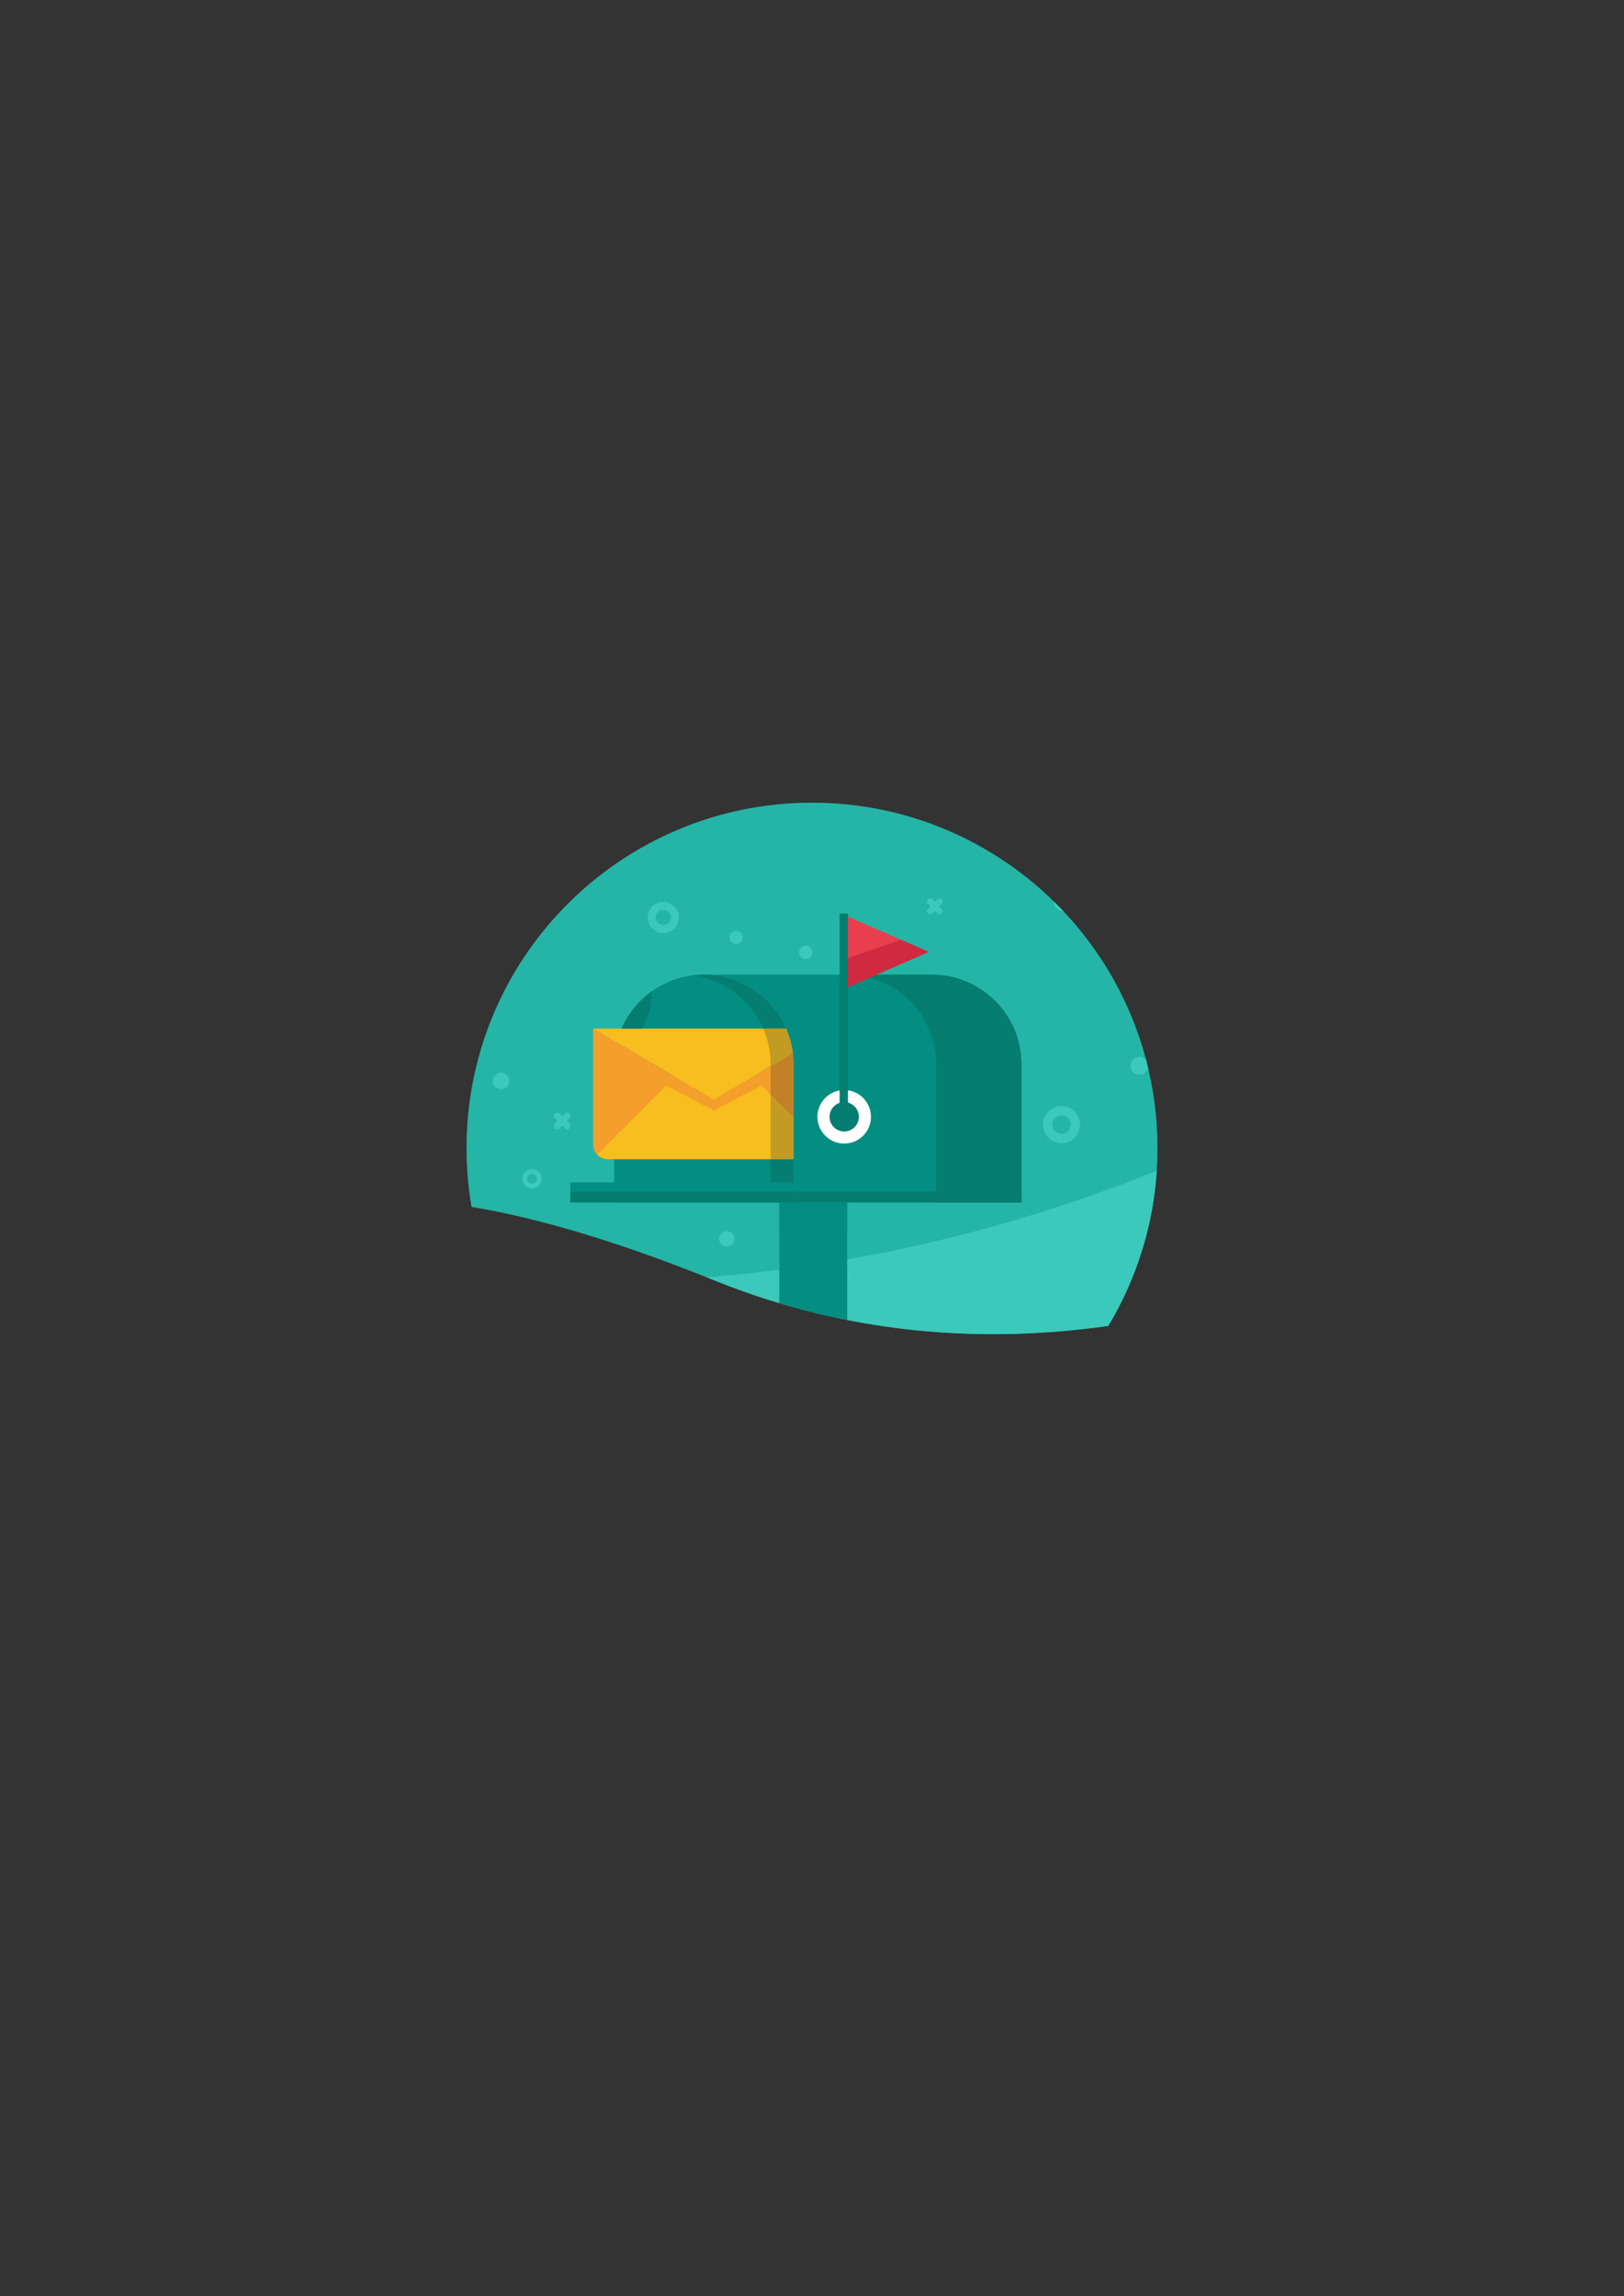 <?xml version="1.0" encoding="UTF-8"?>
<!DOCTYPE svg PUBLIC "-//W3C//DTD SVG 1.1//EN" "http://www.w3.org/Graphics/SVG/1.1/DTD/svg11.dtd">
<!-- Creator: CorelDRAW X8 -->
<svg xmlns="http://www.w3.org/2000/svg" xml:space="preserve" width="297mm" height="420mm" version="1.1" style="shape-rendering:geometricPrecision; text-rendering:geometricPrecision; image-rendering:optimizeQuality; fill-rule:evenodd; clip-rule:evenodd"
viewBox="0 0 29700 42000"
 xmlns:xlink="http://www.w3.org/1999/xlink">
 <rect x="0" y="0" width="29700" height="42000" fill="#333333" stroke="none"/>
 <defs>
  <style type="text/css">
   <![CDATA[
    .fil15 {fill:none}
    .fil1 {fill:#FEFEFE;fill-rule:nonzero}
    .fil5 {fill:#F49E2C;fill-rule:nonzero}
    .fil8 {fill:#E83E4D;fill-rule:nonzero}
    .fil6 {fill:#F8BD1E;fill-rule:nonzero}
    .fil9 {fill:#CF2A3F;fill-rule:nonzero}
    .fil10 {fill:#C28127;fill-rule:nonzero}
    .fil12 {fill:#C29B24;fill-rule:nonzero}
    .fil13 {fill:#2570B7;fill-rule:nonzero}
    .fil14 {fill:#0C64A8;fill-rule:nonzero}
    .fil4 {fill:#038E81;fill-rule:nonzero}
    .fil11 {fill:#057D71;fill-rule:nonzero}
    .fil7 {fill:#057D71;fill-rule:nonzero}
    .fil0 {fill:#24B5A7;fill-rule:nonzero}
    .fil2 {fill:#3AC9BB;fill-rule:nonzero}
    .fil3 {fill:#3AC9BB;fill-rule:nonzero}
   ]]>
  </style>
   <clipPath id="id0">
    <path d="M14850 14682c3489,0 6318,2829 6318,6318 0,3489 -2829,6318 -6318,6318 -3489,0 -6318,-2829 -6318,-6318 0,-3489 2829,-6318 6318,-6318z"/>
   </clipPath>
 </defs>
 <g id="Layer_x0020_1">
  <g>
  </g>
  <g style="clip-path:url(#id0)">
   <g>
    <g id="_2310478839152">
     <path class="fil0" d="M23084 15791l0 7818c-2326,730 -4919,1064 -7590,535 -412,-81 -826,-183 -1241,-308 -392,-117 -785,-255 -1179,-413 -3086,-1244 -5120,-1580 -6458,-1454l0 -6178c0,-650 527,-1178 1178,-1178l14112 0c651,0 1178,528 1178,1178z"/>
     <path class="fil1" d="M18162 24403c-967,0 -1953,-98 -2950,-318 94,21 188,40 282,59l0 0c901,178 1793,259 2669,259 271,0 540,-8 807,-23 -267,15 -537,23 -808,23z"/>
     <path class="fil2" d="M18163 24403c-876,0 -1768,-81 -2669,-259l0 -955c228,280 576,459 965,459 634,0 1158,-475 1234,-1089 2305,-599 4147,-1392 5391,-2019l0 3069c-1299,408 -2681,692 -4114,771 -267,15 -536,23 -807,23z"/>
     <path class="fil1" d="M14581 23930c-438,-119 -877,-263 -1317,-432 330,127 660,239 989,338l0 0c109,33 219,64 328,94zm-1318 -433c-1,0 -2,-1 -3,-1 1,0 2,1 3,1zm-6 -2c-1,0 -1,0 -2,-1 1,1 1,1 2,1z"/>
     <path class="fil3" d="M14253 23836l0 0c-329,-99 -659,-211 -989,-338 -1,-1 -1,-1 -1,-1 -1,0 -2,-1 -3,-1 -1,0 -2,-1 -3,-1 -1,0 -1,0 -2,-1 -60,-23 -121,-47 -181,-71l0 0c-50,-20 -100,-40 -150,-60 453,-36 896,-83 1329,-138l0 611z"/>
     <path class="fil4" d="M15494 21995l0 2149c-412,-81 -826,-183 -1241,-308l0 -1841 1241 0z"/>
     <polygon class="fil4" points="14253,22463 15494,22463 15494,21995 14253,21995 "/>
     <path class="fil4" d="M12872 17827c-906,0 -1640,735 -1640,1641l0 2527 3281 0 0 -2527c0,-906 -735,-1641 -1641,-1641z"/>
     <path class="fil5" d="M15262 18814l0 2119c0,148 -121,269 -269,269l-3879 0c-148,0 -268,-121 -268,-269l0 -2119 2208 1302 2208 -1302z"/>
     <path class="fil6" d="M15188 21118l-1422 -1422 -712 420 -712 -420 -1422 1421c49,52 118,85 194,85l3879 0c77,0 146,-33 195,-84z"/>
     <polygon class="fil5" points="13054,20310 13928,19858 13766,19696 13054,20116 12342,19696 12182,19856 "/>
     <polygon class="fil6" points="10846,18814 15262,18814 13054,20116 "/>
     <polygon class="fil4" points="10429,21994 14512,21994 14512,21627 10429,21627 "/>
     <path class="fil4" d="M17039 17827l-4167 0c906,0 1640,734 1640,1640l0 2527 4168 0 0 -2527c0,-906 -735,-1640 -1641,-1640z"/>
     <polygon class="fil7" points="10429,21994 14512,21994 14512,21797 10429,21797 "/>
     <polygon class="fil7" points="14512,21994 18680,21994 18680,21797 14512,21797 "/>
     <path class="fil7" d="M17040 17827l-1561 0c906,0 1641,735 1641,1641l0 2527 1560 0 0 -2527c0,-906 -734,-1641 -1640,-1641z"/>
     <path class="fil1" d="M15928 20428c0,-270 -219,-490 -489,-490 -270,0 -490,220 -490,490 0,270 220,489 490,489 270,0 489,-219 489,-489z"/>
     <path class="fil7" d="M15707 20428c0,-148 -120,-269 -268,-269 -148,0 -268,121 -268,269 0,148 120,268 268,268 148,0 268,-120 268,-268z"/>
     <polygon class="fil7" points="15355,20428 15508,20428 15508,16710 15355,16710 "/>
     <polygon class="fil8" points="15505,18056 16986,17411 15505,16765 "/>
     <polygon class="fil9" points="16479,17190 15505,17524 15505,18056 16986,17411 "/>
     <polygon class="fil7" points="14513,21995 14512,21995 14512,21627 14093,21627 14093,21202 14512,21202 14512,21994 14513,21995 "/>
     <path class="fil10" d="M14512 20442l-419 -419 0 -520 407 -239c8,67 12,134 12,203l0 975z"/>
     <path class="fil11" d="M14377 18814l-419 0c-226,-519 -713,-899 -1295,-973 69,-9 138,-14 209,-14l0 0c534,0 1007,255 1307,649 79,104 146,217 198,338z"/>
     <polygon class="fil12" points="14512,21202 14093,21202 14093,20023 14512,20442 "/>
     <path class="fil12" d="M14093 19503l0 -36c0,-232 -48,-453 -135,-653l419 0c61,141 103,292 123,450l-407 239z"/>
     <path class="fil13" d="M14512 21994l0 -2527c0,-69 -4,-136 -12,-203 -20,-158 -62,-309 -123,-450 -52,-121 -119,-234 -198,-338 209,275 334,619 334,991l0 2330 -1 0 0 197z"/>
     <polygon class="fil14" points="14512,21994 14512,21797 14513,21994 "/>
     <path class="fil3" d="M12130 16922c-77,0 -140,-63 -140,-141 0,-78 63,-141 140,-141 78,0 141,63 141,141 0,78 -63,141 -141,141zm0 -426c-157,0 -285,128 -285,285 0,157 128,285 285,285 157,0 285,-128 285,-285 0,-157 -128,-285 -285,-285z"/>
     <path class="fil3" d="M19413 20739c-93,0 -168,-76 -168,-168 0,-93 75,-169 168,-169 93,0 168,76 168,169 0,92 -75,168 -168,168zm0 -509c-188,0 -340,153 -340,341 0,187 152,340 340,340 188,0 340,-153 340,-340 0,-188 -152,-341 -340,-341z"/>
     <path class="fil3" d="M9730 21647c-49,0 -88,-39 -88,-88 0,-48 39,-88 88,-88 48,0 88,40 88,88 0,49 -40,88 -88,88zm0 -266c-99,0 -178,80 -178,178 0,99 79,178 178,178 98,0 178,-79 178,-178 0,-98 -80,-178 -178,-178z"/>
     <path class="fil3" d="M19449 16583c-47,0 -85,-38 -85,-85 0,-47 38,-85 85,-85 47,0 85,38 85,85 0,47 -38,85 -85,85zm0 -257c-95,0 -172,77 -172,172 0,95 77,172 172,172 95,0 173,-77 173,-172 0,-95 -78,-172 -173,-172z"/>
     <path class="fil3" d="M14856 17420c0,67 -54,121 -121,121 -67,0 -121,-54 -121,-121 0,-67 54,-122 121,-122 67,0 121,55 121,122z"/>
     <path class="fil3" d="M21003 19495c0,-91 -73,-165 -164,-165 -91,0 -164,74 -164,165 0,90 73,164 164,164 91,0 164,-74 164,-164z"/>
     <path class="fil3" d="M13585 17145c0,-67 -54,-122 -122,-122 -67,0 -121,55 -121,122 0,67 54,122 121,122 68,0 122,-55 122,-122z"/>
     <path class="fil3" d="M18508 23553c0,-89 -72,-161 -161,-161 -89,0 -161,72 -161,161 0,89 72,161 161,161 89,0 161,-72 161,-161z"/>
     <path class="fil3" d="M13431 22659c0,-77 -62,-140 -140,-140 -77,0 -139,63 -139,140 0,77 62,140 139,140 78,0 140,-63 140,-140z"/>
     <path class="fil3" d="M9312 19771c0,-83 -67,-150 -150,-150 -83,0 -151,67 -151,150 0,83 68,151 151,151 83,0 150,-68 150,-151z"/>
     <path class="fil3" d="M17225 16626l-48 -48 48 -47c22,-23 22,-59 0,-81 -22,-22 -58,-22 -81,0l-47 48 -48 -48c-22,-22 -58,-22 -80,0 -22,22 -22,58 0,81l47 47 -47 48c-22,22 -22,58 0,80 22,22 58,22 80,0l48 -47 47 47c23,22 59,22 81,0 22,-22 22,-58 0,-80z"/>
     <path class="fil3" d="M20927 17844l-57 -56 57 -57c26,-26 26,-69 0,-95 -27,-26 -69,-26 -96,0l-56 56 -56 -56c-26,-26 -69,-26 -96,0 -26,26 -26,69 0,95l57 57 -57 56c-26,26 -26,69 0,95 27,26 70,26 96,0l56 -56 56 56c27,26 69,26 96,0 26,-26 26,-69 0,-95z"/>
     <path class="fil3" d="M19393 22638l-59 -60 59 -60c28,-27 28,-73 0,-100 -27,-28 -73,-28 -100,0l-60 59 -60 -59c-27,-28 -73,-28 -101,0 -27,27 -27,73 0,100l60 60 -60 60c-27,27 -27,73 0,100 28,28 74,28 101,0l60 -59 60 59c27,28 73,28 100,0 28,-27 28,-73 0,-100z"/>
     <path class="fil3" d="M10418 20553l-51 -50 51 -50c23,-23 23,-61 0,-84 -24,-24 -62,-24 -85,0l-50 50 -50 -50c-24,-24 -62,-24 -85,0 -23,23 -23,61 0,84l50 50 -50 50c-23,24 -23,62 0,85 23,23 61,23 85,0l50 -50 50 50c23,23 61,23 85,0 23,-23 23,-61 0,-85z"/>
     <path class="fil7" d="M11743 18814l-376 0c120,-276 314,-512 556,-684 -1,248 -66,482 -180,684z"/>
     <path class="fil3" d="M16459 23648c-389,0 -737,-179 -965,-459l0 -153c772,-135 1506,-297 2199,-477 -76,614 -600,1089 -1234,1089z"/>
     <path class="fil13" d="M18680 19518l0 -50c0,-585 -306,-1098 -766,-1389 460,291 766,804 766,1388l0 51c0,0 0,0 0,0zm-767 -1439c0,0 0,0 0,0 0,0 0,0 0,0z"/>
    </g>
   </g>
  </g>
  <path class="fil15" d="M14850 14682c3489,0 6318,2829 6318,6318 0,3489 -2829,6318 -6318,6318 -3489,0 -6318,-2829 -6318,-6318 0,-3489 2829,-6318 6318,-6318z"/>
 </g>
</svg>
